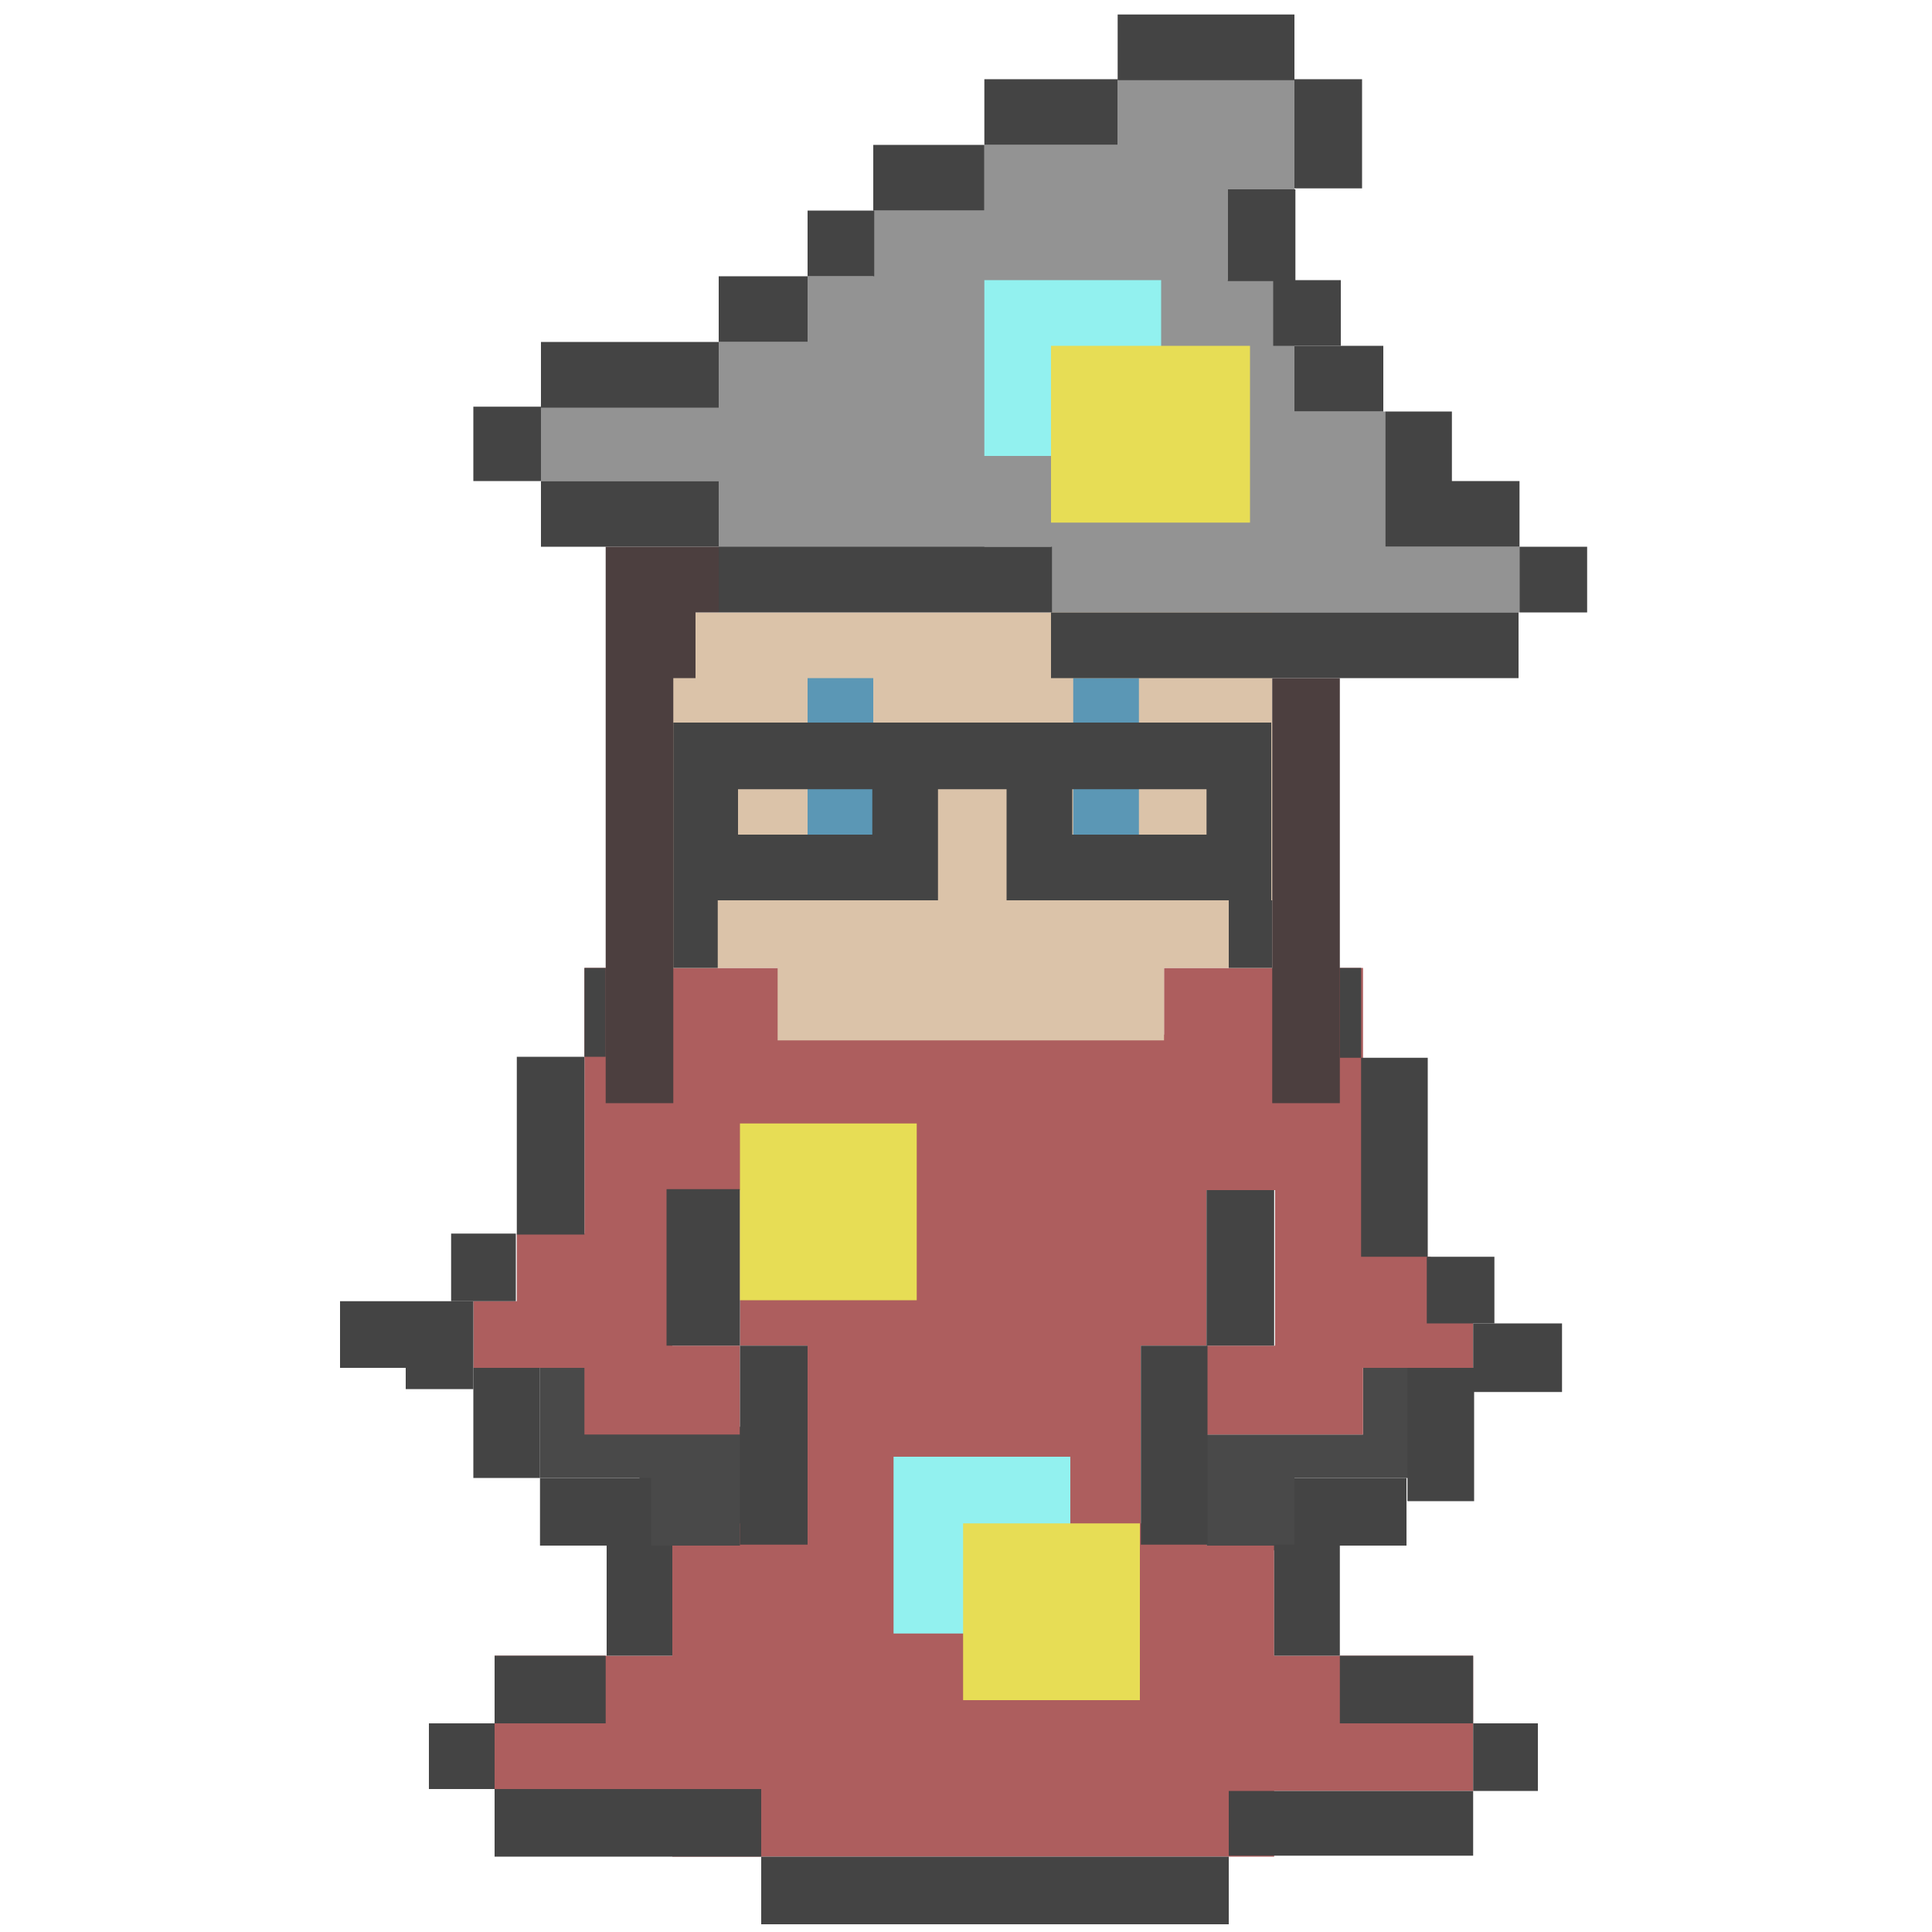 <?xml version="1.0" encoding="utf-8"?>
<!-- Generator: Adobe Illustrator 18.1.1, SVG Export Plug-In . SVG Version: 6.00 Build 0)  -->
<svg version="1.1" xmlns="http://www.w3.org/2000/svg" xmlns:xlink="http://www.w3.org/1999/xlink" width="200" height="200" x="0px" y="0px"
	 viewBox="0 0 200 200" enable-background="new 0 0 200 200" xml:space="preserve">
<g id="wizard.stand">
	<polygon fill="#494949" points="141.1,141.6 141.1,148.5 134,148.5 132,148.5 124.9,148.5 124.9,160.5 134,160.5 134,153
		146.2,153 146.2,150.8 146.2,148.5 146.2,141.6 	"/>
	<polygon fill="#494949" points="78.3,147.7 62.1,147.7 62.1,141.6 55.9,141.6 55.9,153 61.2,153 62.1,153 66.2,153 66.2,160
		77.6,160 77.6,153 78.3,153 	"/>
	<polygon fill="#AD5E5E" points="141.1,148.5 141.1,141.6 152.5,141.6 152.5,134.7 148.1,134.7 148.1,130.1 147.7,130.1
		147.7,127.7 141.1,127.7 141.1,123.2 141.1,100.2 132,100.2 120.5,100.2 120.5,107.1 81.1,107.1 81.1,100.2 69.6,100.2 60.5,100.2
		60.5,123.2 60.5,127.7 53.5,127.7 53.5,134.7 49,134.7 49,141.6 60.5,141.6 60.5,148.5 76.6,148.5 76.6,139.3 69.6,139.3
		69.6,134.7 69.6,127.7 69.6,123.2 76.6,123.2 76.6,139.3 83.6,139.3 83.6,157.7 76.6,157.7 76.6,160 69.6,160 69.6,171.4
		51.2,171.4 51.2,185.2 69.6,185.2 69.6,192.2 131.9,192.2 131.9,185.4 152.5,185.4 152.5,171.4 131.9,171.4 131.9,160 124.9,160
		124.9,157.7 118.1,157.7 118.1,139.3 124.9,139.3 124.9,123.2 132,123.2 132,127.7 132,134.7 132,139.3 124.9,139.3 124.9,148.5
		"/>
	<polygon fill="#939393" points="143.4,56.6 143.4,42.6 134,42.6 134,29 127.1,29 127.1,19.6 134,19.6 134,8.2 115.7,8.2 115.7,15
		101.9,15 101.9,21.8 90.4,21.8 90.4,28.6 83.6,28.6 83.6,35.4 74.4,35.4 74.4,42.1 56,42.1 56,49.8 74.4,49.8 74.4,56.9 83.6,56.9
		90.4,56.9 90.9,56.9 101.9,56.9 101.9,56.6 108.8,56.6 108.8,63.4 157.3,63.4 157.3,56.6 	"/>
	<polygon fill="#DBC3A9" points="69,63.4 69,100.2 80.5,100.2 80.5,107.7 120.5,107.7 120.5,100.2 131.7,100.2 131.7,63.4 	"/>
	<g>
		<rect x="83.6" y="70.2" fill="#5B97B5" width="6.8" height="16.2"/>
		<rect x="111.1" y="70.2" fill="#5B97B5" width="6.8" height="16.2"/>
	</g>
	<rect x="138.7" y="100.2" fill="#444444" width="2.2" height="9.3"/>
	<g>
		<g>
			<rect x="134" y="8.2" fill="#444444" width="7" height="11.3"/>
			<rect x="127.1" y="19.6" fill="#444444" width="7" height="9.5"/>
			<rect x="131.8" y="29" fill="#444444" width="7" height="6.8"/>
			<rect x="157.3" y="56.6" fill="#444444" width="7" height="6.8"/>
			<rect x="74.4" y="56.6" fill="#444444" width="34.5" height="6.8"/>
			<rect x="56" y="49.8" fill="#444444" width="18.4" height="6.8"/>
			<rect x="49" y="42.1" fill="#444444" width="7" height="7.7"/>
			<rect x="56" y="35.4" fill="#444444" width="18.4" height="6.8"/>
			<rect x="74.4" y="28.6" fill="#444444" width="9.2" height="6.8"/>
			<rect x="83.6" y="21.8" fill="#444444" width="6.9" height="6.8"/>
			<rect x="90.4" y="15" fill="#444444" width="11.5" height="6.8"/>
			<rect x="101.9" y="8.2" fill="#444444" width="13.8" height="6.8"/>
			<rect x="115.7" y="1.5" fill="#444444" width="18.3" height="6.8"/>
			<rect x="108.8" y="63.4" fill="#444444" width="48.4" height="6.8"/>
			<polygon fill="#444444" points="150.3,49.8 150.3,42.6 143.4,42.6 143.4,56.6 150.3,56.6 157.3,56.6 157.3,49.8 			"/>
			<rect x="134" y="35.8" fill="#444444" width="9.2" height="6.8"/>
		</g>
		<path fill="#444444" d="M69.7,74.8v6.9v4.7v6.8h27.4v-6.8v-4.7h7.1v4.7v6.8h27.4v-6.8v-4.7v-6.9H69.7z M90.4,86.4H76.4v-4.7h13.9
			V86.4z M124.9,86.4H111v-4.7h13.9V86.4z"/>
		<rect x="127.2" y="93.2" fill="#444444" width="4.5" height="7"/>
		<rect x="69.7" y="93.2" fill="#444444" width="4.6" height="7"/>
		<g>
			<rect x="140.9" y="109.5" fill="#444444" width="6.9" height="20.6"/>
			<rect x="147.7" y="130.1" fill="#444444" width="7" height="6.9"/>
			<rect x="124.9" y="123.2" fill="#444444" width="7" height="16.1"/>
			<rect x="118.1" y="139.3" fill="#444444" width="6.9" height="20.6"/>
			<rect x="152.5" y="137" fill="#444444" width="9.2" height="7.1"/>
			<rect x="145.7" y="141.6" fill="#444444" width="6.9" height="13.8"/>
			<rect x="134" y="153" fill="#444444" width="11.6" height="7"/>
			<rect x="131.9" y="159.9" fill="#444444" width="6.8" height="11.5"/>
			<rect x="138.7" y="171.4" fill="#444444" width="13.8" height="7"/>
			<rect x="152.5" y="178.4" fill="#444444" width="6.7" height="7"/>
			<rect x="127.2" y="185.4" fill="#444444" width="25.3" height="6.7"/>
			<rect x="78.8" y="192.2" fill="#444444" width="48.4" height="7"/>
			<rect x="51.2" y="185.2" fill="#444444" width="27.6" height="7"/>
			<rect x="44.4" y="178.4" fill="#444444" width="6.8" height="6.8"/>
			<rect x="51.2" y="171.4" fill="#444444" width="11.5" height="7"/>
			<rect x="62.8" y="160" fill="#444444" width="6.8" height="11.4"/>
			<rect x="76.6" y="139.3" fill="#444444" width="7" height="20.6"/>
			<rect x="55.9" y="153" fill="#444444" width="11.5" height="7"/>
			<rect x="49" y="141.6" fill="#444444" width="6.9" height="11.4"/>
			<polygon fill="#444444" points="35.2,134.7 35.2,141.6 42,141.6 42,143.8 49,143.8 49,141.6 49,134.7 			"/>
			<rect x="46.7" y="127.7" fill="#444444" width="6.7" height="7"/>
			<rect x="53.5" y="109.4" fill="#444444" width="7" height="18.4"/>
			<rect x="60.5" y="100.2" fill="#444444" width="2.2" height="9.2"/>
			<rect x="69" y="123.1" fill="#444444" width="7.6" height="16.2"/>
		</g>
	</g>
	<g>
		<rect x="101.9" y="29" fill="#92F1EF" width="18.3" height="18.2"/>
		<rect x="108.8" y="35.8" fill="#E7DD55" width="20.6" height="18.3"/>
		<rect x="76.6" y="116.3" fill="#E7DD55" width="18.3" height="18.3"/>
		<rect x="92.5" y="150.8" fill="#92F1EF" width="18.3" height="18.3"/>
		<rect x="99.7" y="157.7" fill="#E7DD55" width="18.3" height="18.3"/>
	</g>
	<rect x="131.7" y="70.2" fill="#4C3F3F" width="7" height="44"/>
	<polygon fill="#4C3F3F" points="72,56.6 69.7,56.6 62.7,56.6 62.7,114.2 69.7,114.2 69.7,70.2 72,70.2 72,63.4 74.4,63.4
		74.4,56.6 	"/>
</g>
</svg>
